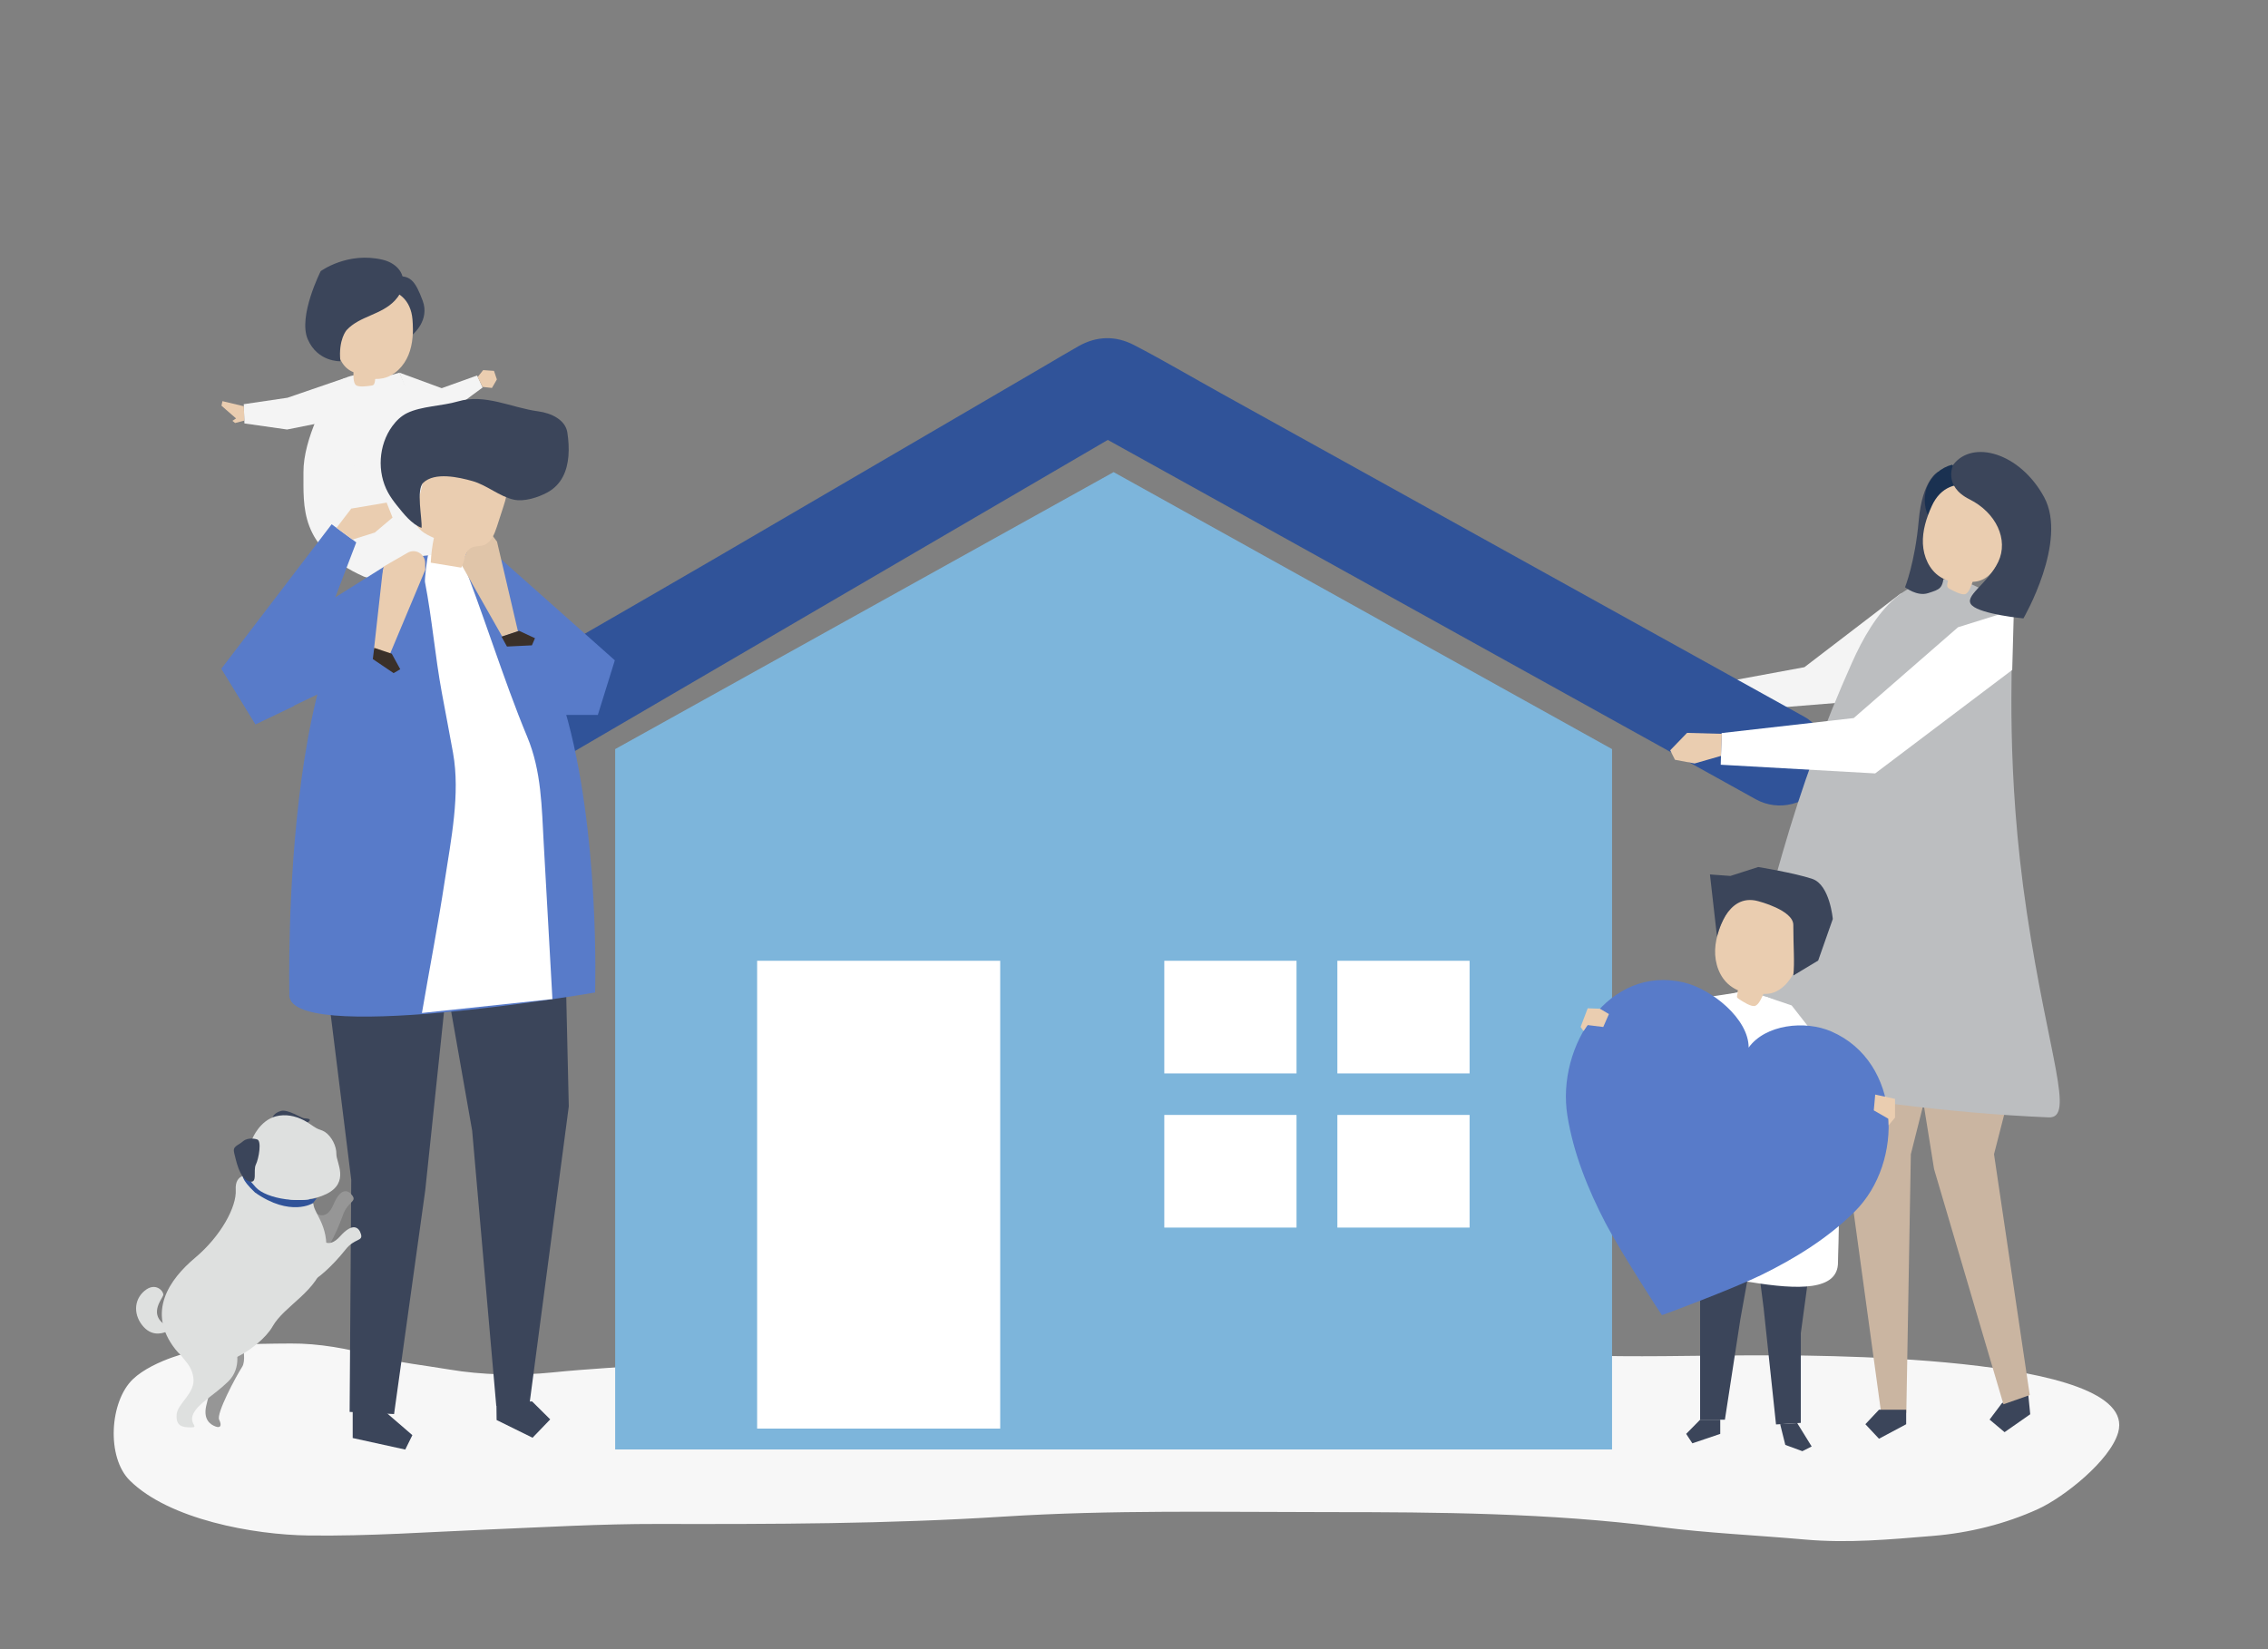 <?xml version="1.0" encoding="utf-8"?>
<!-- Generator: Adobe Illustrator 27.5.0, SVG Export Plug-In . SVG Version: 6.00 Build 0)  -->
<svg version="1.1" xmlns="http://www.w3.org/2000/svg" xmlns:xlink="http://www.w3.org/1999/xlink" x="0px" y="0px"
	 viewBox="0 0 1100 800" style="enable-background:new 0 0 1100 800;" xml:space="preserve">
<rect x="0" y="0" width="1100" height="800" fill="#808080" stroke="none"/>
<g id="Background">
	<!-- <rect x="0" y="0" style="fill:#FFFFFF;" width="1100" height="800"/> -->
</g>
<g id="Shadow">
	<g>
		<path style="fill:#F7F7F7;" d="M501.406,645.914c-28.486,0.081-56.971,0.732-85.407,3.74c-10.722,1.134-21.218,3.629-31.964,4.636
			c-21.465,2.01-42.545,5.76-64.086,7.49c-17.346,1.393-34.765,2.215-52.061,3.982c-16.216,1.657-34.168,1.275-50.259-1.463
			c-11.912-2.027-23.879-3.167-35.592-6.423c-13.102-3.641-27.336-6.245-40.987-6.151c-19.466,0.134-38.424,0.149-57.053,6.579
			c-6.54,2.257-14.545,5.967-19.511,10.704c-11.368,10.843-12.907,37.898-1.556,49.144c19.118,18.927,59.922,26.354,86.719,26.705
			c29.365,0.384,57.892-1.689,87.3-2.909c27.326-1.133,54.585-2.745,81.956-2.688c55.904,0.116,111.815,0,167.618-3.552
			c52.428-3.337,104.987-2.192,157.531-2.192c53.88,0,107.397,0.403,160.888,7.214c23.307,2.968,47.052,4.007,70.476,6.086
			c20.978,1.862,41.138-0.037,62.032-1.758c17.545-1.445,34.976-5.732,50.915-12.977c12.617-5.736,35.111-23.554,38.98-37.245
			c10.847-38.382-152.874-37.459-178.011-37.373c-28.121,0.097-56.465,0.977-84.564-0.043c-11.82-0.429-23.465-2.626-35.001-5.034
			c-11.49-2.399-23.067-1.789-34.719-2.797c-48.592-4.203-97.292-3.589-146.039-3.589
			C533.149,646.001,517.278,645.869,501.406,645.914z"/>
	</g>
</g>
<g id="Object">
	<g>
		<polygon style="fill:#F4F4F4;" points="921.623,288.083 875.164,323.646 835.852,330.904 835.852,345.42 893.517,340.759 
			946.64,312.759 936.633,282.572 		"/>
		<polygon style="fill:#EACDB0;" points="838.58,332.444 821.715,331.98 813.557,340.426 815.851,345.023 825.391,346.819 
			838.169,343.15 		"/>
		<g id="XMLID_486_">
			<g id="XMLID_494_">
				<polygon style="fill:#7DB5DB;" points="781.858,703.114 298.361,703.114 298.361,363.383 540.11,229.018 781.858,363.383 				
					"/>
			</g>
			<g id="XMLID_493_">
				<path style="fill:#305399;" d="M875.065,347.671c-36.013-19.975-72.026-39.95-108.039-59.925
					c-58.237-32.301-116.473-64.602-174.71-96.904c-14.071-7.805-27.991-16.026-42.272-23.447c-9.045-4.7-18.211-4.384-26.92,0.517
					c-5.565,3.131-11.036,6.444-16.549,9.663c-53.201,31.066-106.402,62.132-159.603,93.197
					c-43.161,25.203-86.797,49.746-129.545,75.645c-0.708,0.429-1.431,0.836-2.147,1.254c-10.822,6.319-14.662,20.936-8.332,31.751
					c6.352,10.851,20.906,14.672,31.775,8.325c35.009-20.443,70.019-40.886,105.028-61.329
					c55.536-32.429,111.072-64.858,166.607-97.287c8.978-5.242,17.956-10.485,26.935-15.728
					c32.647,18.108,65.294,36.216,97.941,54.324c58.693,32.554,117.386,65.109,176.079,97.663
					c13.436,7.452,26.871,14.905,40.307,22.357c10.965,6.082,25.346,2.657,31.775-8.325
					C889.64,368.757,886.067,353.773,875.065,347.671z"/>
			</g>
			<g id="XMLID_492_">
				<rect x="367.214" y="466.066" style="fill:#FFFFFF;" width="117.892" height="226.934"/>
			</g>
			<g id="XMLID_487_">
				<g id="XMLID_491_">
					<rect x="564.697" y="466.066" style="fill:#FFFFFF;" width="64.127" height="54.646"/>
				</g>
				<g id="XMLID_490_">
					<rect x="648.639" y="466.066" style="fill:#FFFFFF;" width="64.127" height="54.646"/>
				</g>
				<g id="XMLID_489_">
					<rect x="564.697" y="540.847" style="fill:#FFFFFF;" width="64.127" height="54.646"/>
				</g>
				<g id="XMLID_488_">
					<rect x="648.639" y="540.847" style="fill:#FFFFFF;" width="64.127" height="54.646"/>
				</g>
			</g>
		</g>
		<g>
			<path style="fill:#F4F4F4;" d="M172.076,182.008c0,0-6.221,0.616-9.861,5.242c-3.64,4.626-15.165,25.593-15.035,41.869
				s-2.348,36.498,29.351,50.599c15.788,5.232,16.145-9.133,28.773-10.003c12.628-0.87,23.538,3.604,21.808-16.329
				c-1.731-19.933-14.119-24.426-20.991-46.678C199.249,184.455,188.433,175.469,172.076,182.008z"/>
			<polygon style="fill:#F4F4F4;" points="167.519,183.292 139.435,192.94 118.23,196.065 118.547,205.407 139.235,208.351 
				161.478,203.906 			"/>
			<polygon style="fill:#F4F4F4;" points="193.743,180.771 214.225,188.307 231.411,182.134 234.08,187.98 217.87,199.917 
				201.654,201.034 			"/>
			<g>
				<path style="fill:#3B455A;" d="M188.532,140.687c0,0,12.826,8.584,11.659,21.548c0,0,8.408-6.848,4.805-16.384
					c-3.603-9.536-6.008-13.293-14.899-11.278C181.207,136.587,188.532,140.687,188.532,140.687z"/>
				<path style="fill:#EACDB0;" d="M200.059,155.012c-1.557-19.313-25.157-18.536-33.424-3.918
					c-4.701,8.313-5.588,25.448,4.795,29.446c-0.011,1.694-0.124,4.859,1.019,6.115c1.238,1.36,5.658,0.665,7.383,0.449
					c0.479-0.06,0.981-0.144,1.355-0.453c0.469-0.386,0.661-1.536,0.802-2.817c1.246,0.047,2.538-0.062,3.872-0.354
					c5.598-1.226,10.046-5.9,12.244-11.278C200.302,166.822,200.527,160.815,200.059,155.012z"/>
				<path style="fill:#3B455A;" d="M191.529,145.773c-6.61,7.043-17.095,7.496-23.391,14.334c0,0-4.116,4.474-3.061,15.132
					c0,0-10.991,0.471-15.811-10.653c-4.82-11.124,6.276-33.047,6.276-33.047s13.01-9.604,30.072-5.534
					c5.789,1.381,11.003,5.811,9.741,12.507C194.815,141.377,193.413,143.765,191.529,145.773z"/>
			</g>
			<path style="fill:#F4F4F4;" d="M167.289,183.53c0,0-1.294,9.765,3.8,10.87c5.094,1.105,16.843-1.071,18.866-2.86
				c2.805-2.482,0.007-9.664,0.007-9.664l3.782-1.104c0,0,17.483,36.249,3.4,41.693c-14.083,5.444-31.909,6.984-34.826-4.467
				c-2.917-11.451,1.251-32.906,1.251-32.906L167.289,183.53z"/>
			<polygon style="fill:#EACDB0;" points="118.264,197.073 107.886,194.593 107.42,196.81 114.492,202.981 112.725,204.143 
				114.025,205.198 118.501,204.033 			"/>
			<polygon style="fill:#EACDB0;" points="231.663,182.89 234.335,179.535 239.585,179.902 240.991,184.07 238.602,188.188 
				234.061,187.692 			"/>
		</g>
		<g>
			<g>
				<g>
					<polygon style="fill:#3B455A;" points="273.276,424.423 275.867,536.724 256.716,681.79 240.689,681.983 229.005,548.482 
						205.512,415.124 					"/>
					<polygon style="fill:#3B455A;" points="240.758,680.045 240.861,688.844 258.295,697.435 266.858,688.531 258.09,679.836 					
						"/>
				</g>
				<polygon style="fill:#3B455A;" points="186.219,684.284 200,696.179 196.555,703.176 171.06,697.578 171.06,684.284 				"/>
				<polygon style="fill:#3B455A;" points="217.698,468.6 206.243,577.451 191.128,685.951 169.572,684.91 170.358,572.353 
					157.382,467.957 187.857,453.542 				"/>
			</g>
			<path style="fill:#587BC9;" d="M230.407,268.486c0,0,26.62,17.876,43.538,75.846c17.228,59.032,14.684,137.127,14.684,137.127
				s-151.418,26.021-148.282,0.41c0,0-5.003-206.851,62.184-211.931C205.586,269.707,228.758,267.2,230.407,268.486z"/>
			<path style="fill:#FFFFFF;" d="M222.634,267.996c11.424,28.281,21.327,61.251,33.063,89.402
				c6.954,16.681,7.027,34.103,8.02,51.869c0.987,17.663,1.973,35.327,2.96,52.99c0.417,7.463,0.834,14.926,1.251,22.389
				l-63.286,6.746c3.646-21.396,7.812-42.704,11.067-64.167c3.002-19.795,7.607-42.018,4.022-61.974
				c-1.745-9.714-3.632-19.421-5.424-29.133c-3.288-17.819-4.758-36.053-8.201-53.842c-0.241-1.244,1.096-11.677,1.485-12.923
				L222.634,267.996z"/>
			<polygon style="fill:#587BC9;" points="230.191,267.996 243.242,271.484 298.198,320.312 289.955,346.819 263.164,346.819 			"/>
		</g>
		<g>
			<g>
				<polygon style="fill:#3B455A;" points="983.986,679.078 984.681,686.047 972.233,694.736 964.968,688.628 970.845,680.799 
					983.292,672.11 				"/>
				<polygon style="fill:#CAB5A1;" points="983.676,466.029 985.784,487.192 967.118,559.903 984.451,676.743 971.692,681.214 
					938.049,567.143 932.71,533.958 932.904,463.706 				"/>
			</g>
			<g>
				<polygon style="fill:#CAB5A1;" points="885.547,489.616 912.383,685.399 924.582,685.399 926.777,559.903 948.979,471.818 				
					"/>
				<polygon style="fill:#3B455A;" points="924.512,683.851 924.512,690.883 911.32,697.916 904.725,690.883 911.32,683.851 				"/>
			</g>
			<g>
				<path style="fill:#BCBEC0;" d="M983.002,442.501c-10.419-69.521-6.698-120.151-7.238-134.052
					c-0.54-13.902-10.149-21.116-10.149-21.116c-4.221-0.956-7.891-3.713-12.15-4.801c-28.806-7.359-44.518,14.975-55.3,39.064
					c-13.286,29.68-24.448,60.35-33.472,91.637c-7.92,27.459-15.857,55.165-19.178,83.662c-1.37,11.758-2.514,22.909,10.164,28.096
					c20.202,8.266,42.905,8.085,64.243,10.736c24.51,3.044,49.054,5.269,73.728,6.31
					C1006.53,542.581,993.421,512.023,983.002,442.501z"/>
			</g>
		</g>
		<g>
			<path style="fill:#EACDB0;" d="M206.215,273.101l0.037,3.341l-17.254,41.139l-7.627-2.562l4.466-40.042l11.869-6.841
				C201.478,265.961,206.166,268.695,206.215,273.101z"/>
			<polygon style="fill:#3A3029;" points="190.004,317.11 194.125,324.641 190.905,326.534 180.825,319.711 181.497,314.252 			"/>
		</g>
		<g>
			<path style="fill:#E0C5A9;" d="M239.079,260.092l1.983,2.667l10.157,43.509l-7.637,2.534l-19.809-34.919l5.554-12.659
				C231.093,257.2,236.464,256.577,239.079,260.092z"/>
			<polygon style="fill:#3A3029;" points="251.753,306.008 259.472,309.586 257.986,313.05 245.886,313.633 243.236,308.835 			"/>
		</g>
		<g>
			<path style="fill:#EACDB0;" d="M223.711,275.368c-4.932-0.806-9.864-1.612-14.797-2.418c0.193-4.041,0.706-8.066,1.53-12.024
				c-4.047-1.732-8.694-4.241-9.152-8.677c-0.144-1.397,0.176-2.796,0.494-4.163c1.314-5.652,2.628-11.304,3.942-16.956
				c0.454-1.955,0.934-3.966,2.093-5.594c2.035-2.856,5.715-3.933,9.165-4.324c8.803-0.998,18.18,1.504,24.587,7.714
				c1.705,1.653,3.22,3.607,3.877,5.905c1.014,3.544-0.129,7.314-1.263,10.82c-1.047,3.236-2.095,6.473-3.142,9.709
				c-1.205,3.722-2.874,7.935-6.549,9.132c-1.951,0.635-4.188,0.277-5.98,1.284C225.356,267.556,225.491,272.175,223.711,275.368z"
				/>
			<path style="fill:#3B455A;" d="M275.687,221.33c0.336-3.91,0.037-7.907-0.515-11.527c-0.949-6.22-7.91-9.428-14.055-10.253
				c-13.273-1.781-25.761-8.729-39.069-4.814c-7.607,2.238-17.64,2.257-24.607,5.649c-2.909,1.417-5.304,3.763-7.219,6.4
				c-6.634,9.137-7.452,22.249-2.008,32.163c1.221,2.224,2.719,4.281,4.304,6.254c3.281,4.085,7.196,9.122,11.942,10.853
				c0.378-4.382-2.731-18.465,0.804-21.858c5.61-5.383,17.402-2.657,23.853-0.848c7.037,1.973,13.084,7.492,20.085,9.023
				c5.038,1.102,11.68-1.03,16.165-3.432C272.395,235.178,275.079,228.396,275.687,221.33z"/>
		</g>
		<polygon style="fill:#587BC9;" points="186.092,275.018 107.468,324.372 123.908,351.227 172.511,328.001 		"/>
		<polygon style="fill:#587BC9;" points="160.852,254.319 107.353,324.385 123.907,351.402 142.491,342.517 172.782,263.102 		"/>
		<polygon style="fill:#EACDB0;" points="163.213,256.057 170.367,246.712 187.521,243.809 190.38,251.067 181.803,258.325 
			170.947,261.751 		"/>
		<g>
			<path style="fill:#969696;" d="M153.13,588.41c0,0,5.074,4.339,8.599-4.094c3.526-8.433,7.206-7.224,9.245-4.246
				c2.04,2.978-2.333,2.773-4.669,9.393c-3.723,10.554-8.691,18.634-10.48,19.746c-1.789,1.112-7.233,3.79-7.342,7.955
				c-0.109,4.165-5.289-12.593-4.792-13.401C144.189,602.955,153.13,588.41,153.13,588.41z"/>
			<path style="fill:#DEE0DF;" d="M155.548,600.694c0,0,3.393,5.788,9.446-1.006c6.053-6.794,9.139-4.426,10.105-0.934
				c0.966,3.492-3.099,1.843-7.442,7.32c-6.924,8.732-14.225,14.713-16.275,15.167c-2.049,0.455-8.057,1.173-9.504,5.072
				c-1.448,3.899-0.932-13.658-0.202-14.256C142.405,611.46,155.548,600.694,155.548,600.694z"/>
			<path style="fill:#969696;" d="M113.978,638.479c0,0,6.836,19.269,3.492,24.526c-3.344,5.257-12.584,22.671-11.184,25.621
				c1.4,2.95,0.679,4.285-1.803,3.338c-2.481-0.947-5.917-3.295-4.496-9.884c1.421-6.589,4.278-14.243,2.136-19.777
				c-2.142-5.534,2.639-21.829,2.639-21.829L113.978,638.479z"/>
			<path style="fill:#DEE0DF;" d="M120.894,570.103c0,0-7.061-1.107-6.559,7.072c0.502,8.179-7.148,22.42-19.721,32.978
				c-12.29,10.32-23.789,26.317-9.541,44.408c14.248,18.091,41.285-0.704,47.097-11.057c5.812-10.353,22.017-16.925,25.34-32.224
				c3.323-15.299-5.083-22.312-5.483-27.058C151.625,579.477,120.894,570.103,120.894,570.103z"/>
			<path style="fill:#DEE0DF;" d="M114.221,653.415c0,0,3.639,9.859-3.672,16.875c-7.311,7.016-14.041,10.195-16.673,15.297
				c-2.632,5.103,3.131,6.834-1.257,6.828c-4.388-0.006-7.334-0.692-6.943-6.221s9.301-10.331,8.093-18.073
				c-1.208-7.742-7.081-9.328-7.765-15.035c-0.684-5.707,16.673-15.297,16.673-15.297l12.6,16.017L114.221,653.415z"/>
			<path style="fill:#DEE0DF;" d="M81.288,645.746c-1.079,0.499-6.748,3.252-11.598-2.045c-4.85-5.297-5.11-12.848,0.362-17.494
				c5.472-4.646,9.603,0.393,9.11,2.106c-0.493,1.714-6.389,8.319-0.296,13.482C81.803,643.7,81.288,645.746,81.288,645.746z"/>
			<path style="fill:#305399;" d="M153.644,581.183l-1.922,2.497c0,0-10.891,6.833-28.036-5.206
				c-7.257-6.844-5.898-8.636-5.898-8.636l3.172-0.071C120.959,569.769,130.813,586.159,153.644,581.183z"/>
			<path style="fill:#3B455A;" d="M132.206,541.955c0,0,0.739-2.125,4.077-3.037c3.337-0.913,9.786,3.396,11.13,3.542
				c1.344,0.146,4.505,0.147,1.785,2.04C146.476,546.392,134.502,545.045,132.206,541.955z"/>
			<path style="fill:#DEE0DF;" d="M122.436,552.282c0,0,3.533-8.748,11.378-10.765c4.635-1.192,9.282-0.252,13.496,1.892
				c2.146,1.092,3.995,2.596,6.055,3.81c1.367,0.805,2.864,0.954,4.226,1.864c3.224,2.154,5.656,6.877,5.558,10.795
				c-0.098,3.918,6.615,13.67-4.854,19.329s-29.304,2.241-34.265-3.287C119.069,570.392,114.44,564.688,122.436,552.282z"/>
			<path style="fill:#3B455A;" d="M124.623,552.696c0,0-4.132-1.315-6.774,0.947c-2.643,2.262-5.157,2.308-4.258,5.697
				c0.899,3.389,2.394,12.045,7.034,13.662c4.64,1.617,2.004-5.145,3.462-8.066C125.543,562.015,127.063,553.191,124.623,552.696z"
				/>
		</g>
		<g>
			<g>
				<polygon style="fill:#3B455A;" points="824.566,607.819 824.566,688.701 836.589,688.701 844.103,639.867 850.866,602.478 				
					"/>
				<polygon style="fill:#3B455A;" points="850.866,599.426 855.374,634.526 861.386,690.99 873.409,690.227 873.409,646.734 
					879.42,602.478 				"/>
				<path style="fill:#FFFFFF;" d="M845.23,481.538c0,0-12.774-2.289-18.034,17.55c-5.26,19.839-19.537,77.829-20.289,108.35
					c-0.751,30.521,18.786,10.682,42.08,14.498c23.294,3.815,42.456,4.197,42.456-9.538
					C891.443,598.663,899.709,481.919,845.23,481.538z"/>
				<g>
					<g>
						<path style="fill:#EACDB0;" d="M837.897,442.106c10.64-19.053,34.477-6.862,36.11,12.12
							c0.929,10.794-6.186,28.794-18.705,27.881c-0.781,1.742-2.148,5.043-3.908,5.779c-1.907,0.797-6.113-2.05-7.781-3.105
							c-0.463-0.292-0.938-0.621-1.178-1.119c-0.3-0.623,0.042-1.894,0.497-3.276c-1.299-0.553-2.573-1.289-3.804-2.233
							c-5.166-3.96-7.539-10.9-7.275-17.477C832.118,454.1,834.7,447.831,837.897,442.106z"/>
					</g>
					<path style="fill:#3B455A;" d="M852.747,437.155c0,0,17.025,4.322,17.025,11.525c0,10.829,0.709,18.096,0,24.535l12.059-7.247
						l7.094-20.169c0,0-1.419-16.567-9.931-19.449c-8.512-2.881-26.247-5.762-26.247-5.762l-13.478,4.322l-9.931-0.72l3.434,30.253
						C832.772,454.442,837.141,432.833,852.747,437.155z"/>
				</g>
				<polygon style="fill:#3B455A;" points="824.566,688.701 817.803,695.568 820.808,700.146 834.334,695.568 834.334,688.701 				
					"/>
				<polygon style="fill:#3B455A;" points="863.39,690.863 865.894,700.909 874.16,703.961 878.669,701.672 871.67,690.337 				"/>
			</g>
			<polygon style="fill:#FFFFFF;" points="856.397,483.478 868.962,487.723 893.005,518.415 917.048,533.761 912.24,543.526 
				879.266,533.761 			"/>
			<polygon style="fill:#FFFFFF;" points="842.859,481.445 829.12,483.538 800.268,503.766 774.851,490.513 767.982,499.581 
				798.894,524.693 834.615,511.439 			"/>
		</g>
		<g>
			<polygon style="fill:#FFFFFF;" points="975.945,324.979 909.472,375.178 834.564,370.967 834.994,355.606 899.067,348.331 
				949.659,304.274 976.745,295.815 			"/>
			<polygon style="fill:#EACDB0;" points="835.095,355.977 818.229,355.514 810.072,363.959 812.365,368.556 821.906,370.352 
				834.684,366.683 			"/>
		</g>
		<g>
			<path style="fill:#3B455A;" d="M939.924,228.943c0,0-7.586,3.646-9.337,23.678c-1.751,20.032-6.627,32.237-6.627,32.237
				s5.791,4.66,11.276,2.844c5.485-1.815,7.412-1.969,7.549-10.252c0.136-8.283,5.716-46.542,5.716-46.542L939.924,228.943z"/>
			<path style="fill:#1A3151;" d="M953.97,239.404c-7.699,0.187-15.034,5.54-17.674,12.899c-3.026-4.727-3.635-10.965-1.582-16.208
				c2.053-5.243,6.713-9.351,12.108-10.674c3.879,3.54,6.3,8.682,6.58,13.976L953.97,239.404z"/>
			<path style="fill:#EACDB0;" d="M936.903,245.528c8.618-19.061,32.342-9.407,35.427,8.568
				c1.755,10.222-3.585,27.985-15.603,28.152c-0.605,1.727-1.644,4.989-3.264,5.837c-1.755,0.918-5.997-1.449-7.674-2.317
				c-0.465-0.241-0.945-0.515-1.214-0.969c-0.336-0.569-0.112-1.811,0.21-3.167c-1.284-0.42-2.558-1.016-3.809-1.815
				c-5.248-3.35-8.07-9.775-8.347-16.071C932.354,257.451,934.313,251.256,936.903,245.528z"/>
			<path style="fill:#3B455A;" d="M947.307,225.489c0,0-5.027,10.248,7.884,16.704c12.912,6.456,19.122,19.539,13.966,30.395
				c-5.156,10.855-17.309,16.747-12.705,21.107c4.604,4.36,24.925,6.288,24.925,6.288s21.747-37.38,9.999-58.898
				C979.629,219.567,956.632,213.126,947.307,225.489z"/>
		</g>
		<g>
			<path style="fill:#587BC9;" d="M888.277,500.382c-12.888-5.631-32.128-3.387-40.172,7.799
				c0.071-13.851-17.799-28.361-31.462-31.603c-36.054-8.555-61.897,30.63-56.447,64.61c2.933,18.289,9.996,35.782,18.556,52.231
				c7.168,13.775,27.183,44.597,27.289,44.551c0.059,0.102,34.188-12.628,48.011-19.388c16.508-8.072,32.421-17.888,45.477-30.834
				C923.787,563.698,922.288,515.241,888.277,500.382z"/>
		</g>
		<polygon style="fill:#EACDB0;" points="775.982,489.328 770.043,489.118 766.608,498.186 767.982,500.139 770.043,497.256 
			777.599,498.186 780.347,491.908 		"/>
		<polygon style="fill:#EACDB0;" points="919.109,542.131 916.014,545.851 915.912,542.712 908.805,538.643 909.492,530.971 
			919.109,533.063 		"/>
	</g>
</g>
</svg>
